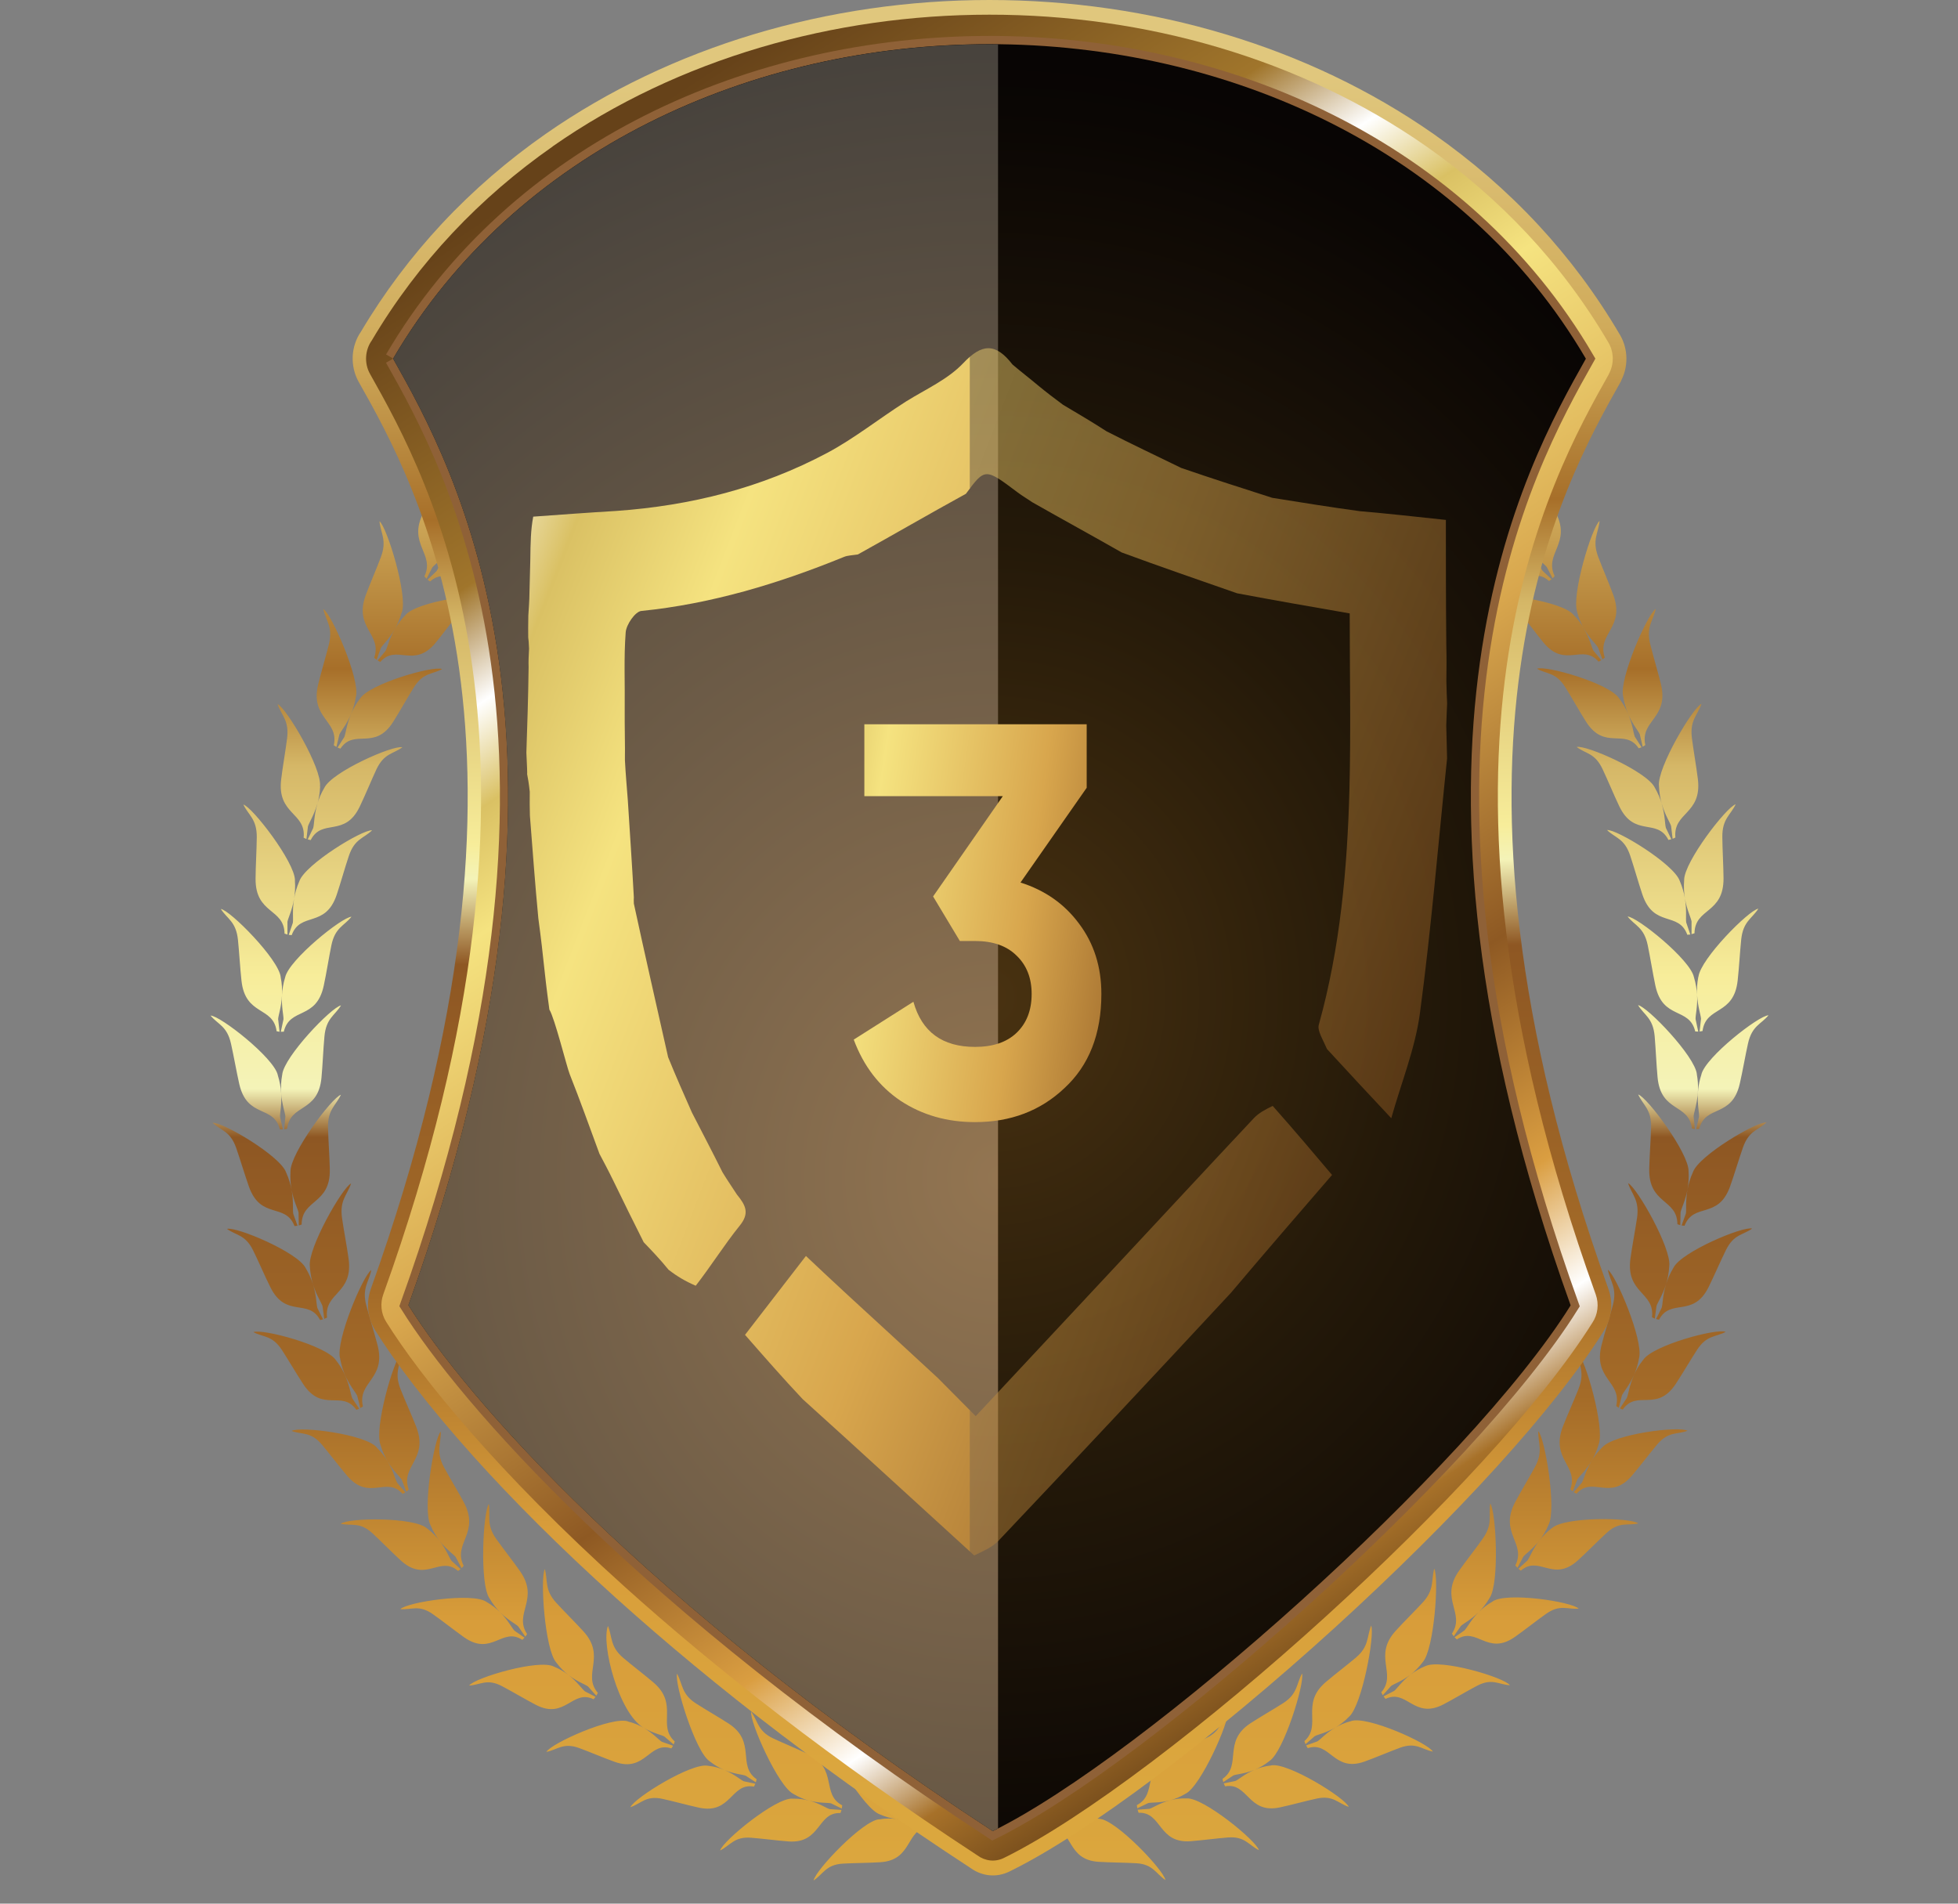 <svg width="36" height="35" viewBox="0 0 36 35" fill="none" xmlns="http://www.w3.org/2000/svg">
<rect x="0" y="0" width="36" height="35" fill="#808080" stroke="none"/>
<path fill-rule="evenodd" clip-rule="evenodd" d="M20.21 33.351C20.102 33.398 20.002 33.423 19.911 33.434C20.001 33.423 20.104 33.421 20.219 33.441C20.521 33.462 21.393 34.378 21.428 34.566C21.251 34.448 21.201 34.275 20.892 34.257C20.685 34.245 20.408 34.244 20.2 34.231C19.598 34.193 19.741 33.623 19.312 33.583L19.3 33.523L19.515 33.538C19.577 33.531 19.713 33.458 19.911 33.434C19.714 33.46 19.566 33.422 19.504 33.431L19.297 33.498V33.437C19.707 33.291 19.449 32.772 20.027 32.586C20.227 32.521 20.497 32.452 20.695 32.389C20.993 32.295 21.006 32.114 21.154 31.955C21.16 32.148 20.5 33.255 20.21 33.351ZM18.198 33.24C18.383 33.24 18.532 33.403 18.532 33.603C18.532 33.803 18.383 33.966 18.198 33.966C18.014 33.966 17.866 33.803 17.866 33.603C17.866 33.403 18.015 33.24 18.198 33.24ZM22.749 6.31C23.1 6.442 23.366 6.344 23.457 6.351L23.667 6.407L23.665 6.348C23.249 6.223 23.483 5.692 22.897 5.536C22.694 5.482 22.422 5.427 22.22 5.375C21.919 5.298 21.898 5.118 21.743 4.966C21.745 5.159 22.454 6.229 22.749 6.309V6.31ZM13.638 6.317C13.287 6.449 13.021 6.351 12.929 6.358L12.72 6.415L12.721 6.354C13.138 6.231 12.904 5.697 13.49 5.543C13.692 5.489 13.965 5.435 14.166 5.382C14.467 5.303 14.489 5.125 14.644 4.973C14.641 5.165 13.933 6.236 13.638 6.317ZM14.569 33.07C14.686 33.067 14.787 33.082 14.875 33.106C14.787 33.082 14.69 33.045 14.589 32.983C14.311 32.85 13.783 31.661 13.81 31.47C13.939 31.649 13.932 31.829 14.216 31.962C14.406 32.052 14.666 32.157 14.857 32.249C15.41 32.512 15.095 32.992 15.485 33.192L15.477 33.252L15.28 33.156C15.219 33.14 15.069 33.156 14.875 33.105C15.069 33.156 15.195 33.246 15.255 33.262L15.472 33.277L15.453 33.334C15.022 33.316 15.099 33.9 14.497 33.856C14.29 33.841 14.014 33.803 13.808 33.788C13.5 33.764 13.43 33.928 13.24 34.022C13.296 33.839 14.265 33.049 14.569 33.069L14.569 33.07ZM13.017 32.465C12.719 32.403 11.667 33.053 11.59 33.227C11.788 33.16 11.876 33.007 12.179 33.073C12.382 33.117 12.651 33.192 12.855 33.236C13.447 33.361 13.438 32.771 13.863 32.848L13.888 32.795L13.676 32.75C13.619 32.727 13.508 32.624 13.329 32.547C13.509 32.62 13.655 32.624 13.712 32.649L13.897 32.769L13.911 32.712C13.546 32.459 13.914 32.026 13.397 31.689C13.217 31.573 12.972 31.432 12.793 31.317C12.527 31.145 12.555 30.967 12.448 30.772C12.399 30.958 12.786 32.209 13.046 32.381C13.139 32.455 13.232 32.506 13.316 32.542C13.232 32.506 13.132 32.477 13.016 32.465H13.017ZM11.547 31.651C11.66 31.679 11.755 31.721 11.835 31.768C11.373 31.496 11.048 30.223 11.178 29.894C11.262 30.102 11.214 30.274 11.459 30.481C11.622 30.62 11.85 30.793 12.014 30.933C12.489 31.338 12.075 31.718 12.406 32.018L12.386 32.073L12.216 31.928C12.161 31.895 12.012 31.87 11.836 31.768C12.012 31.87 12.114 31.992 12.169 32.024L12.375 32.097L12.344 32.146C11.931 32.011 11.872 32.598 11.3 32.392C11.102 32.322 10.844 32.21 10.648 32.139C10.355 32.032 10.25 32.171 10.045 32.21C10.141 32.048 11.26 31.548 11.549 31.65L11.547 31.651ZM10.181 30.64C9.907 30.5 8.739 30.843 8.625 30.99C8.833 30.979 8.953 30.855 9.232 31.002C9.418 31.1 9.661 31.245 9.849 31.343C10.393 31.627 10.519 31.052 10.914 31.242L10.95 31.198L10.755 31.097C10.703 31.058 10.617 30.924 10.456 30.799C10.618 30.923 10.762 30.968 10.812 31.008L10.964 31.177L10.992 31.125C10.697 30.78 11.152 30.461 10.727 29.994C10.58 29.832 10.374 29.629 10.228 29.469C10.008 29.23 10.077 29.066 10.017 28.848C9.928 29.014 10.017 30.33 10.228 30.567C10.301 30.665 10.377 30.738 10.451 30.795C10.377 30.738 10.289 30.684 10.181 30.64H10.181ZM8.943 29.451C9.046 29.51 9.129 29.576 9.196 29.643C9.129 29.576 9.061 29.492 8.999 29.385C8.816 29.122 8.88 27.802 8.988 27.651C9.021 27.875 8.935 28.029 9.125 28.296C9.252 28.475 9.433 28.704 9.56 28.885C9.927 29.406 9.439 29.661 9.691 30.043L9.659 30.091L9.528 29.903C9.483 29.856 9.343 29.792 9.197 29.644C9.344 29.791 9.414 29.937 9.461 29.983L9.644 30.11L9.603 30.15C9.233 29.907 9.043 30.459 8.535 30.104C8.36 29.98 8.136 29.802 7.962 29.68C7.702 29.496 7.569 29.602 7.361 29.585C7.491 29.454 8.689 29.274 8.945 29.452L8.943 29.451ZM7.853 28.101C7.948 28.173 8.022 28.251 8.081 28.326C8.023 28.251 7.964 28.157 7.916 28.043C7.764 27.756 7.978 26.456 8.103 26.32C8.111 26.546 8.008 26.687 8.164 26.978C8.27 27.173 8.423 27.426 8.528 27.621C8.832 28.191 8.318 28.375 8.525 28.789L8.487 28.832L8.379 28.628C8.339 28.576 8.208 28.492 8.08 28.326C8.209 28.492 8.261 28.646 8.303 28.698L8.468 28.849L8.423 28.883C8.085 28.591 7.832 29.113 7.369 28.69C7.209 28.544 7.007 28.337 6.849 28.191C6.613 27.974 6.468 28.061 6.264 28.015C6.408 27.903 7.617 27.89 7.852 28.101H7.853ZM6.925 26.612C7.012 26.697 7.076 26.784 7.126 26.867C7.234 27.05 7.353 27.149 7.387 27.207L7.472 27.425L7.515 27.387C7.357 26.949 7.887 26.835 7.652 26.23C7.57 26.02 7.446 25.75 7.365 25.542C7.242 25.232 7.361 25.106 7.379 24.88C7.239 24.997 6.877 26.257 6.995 26.563C7.03 26.684 7.077 26.784 7.126 26.867C7.235 27.049 7.27 27.21 7.305 27.266L7.452 27.438L7.403 27.466C7.1 27.129 6.79 27.612 6.38 27.13C6.238 26.964 6.061 26.73 5.921 26.563C5.712 26.315 5.558 26.382 5.361 26.309C5.517 26.217 6.718 26.37 6.926 26.611L6.925 26.612ZM6.176 25.008C6.42 25.313 6.436 25.62 6.477 25.709L6.604 25.901L6.552 25.921C6.29 25.547 5.927 25.983 5.575 25.448C5.454 25.263 5.304 25.007 5.185 24.823C5.006 24.547 4.846 24.592 4.659 24.492C4.824 24.424 5.999 24.739 6.176 25.008ZM6.251 24.968C6.17 24.649 6.674 23.449 6.827 23.351C6.783 23.573 6.65 23.681 6.736 24.006C6.794 24.224 6.884 24.51 6.941 24.729C7.106 25.362 6.566 25.401 6.673 25.858L6.625 25.889L6.568 25.662C6.529 25.572 6.319 25.368 6.252 24.968H6.251ZM5.619 23.313C5.473 23.022 4.344 22.548 4.173 22.594C4.346 22.719 4.51 22.696 4.656 22.993C4.754 23.193 4.871 23.467 4.971 23.666C5.258 24.245 5.67 23.863 5.886 24.27L5.939 24.257L5.836 24.05C5.816 23.986 5.819 23.82 5.755 23.614C5.818 23.82 5.911 23.95 5.93 24.016L5.962 24.249L6.013 24.224C5.959 23.757 6.5 23.792 6.409 23.141C6.378 22.916 6.321 22.621 6.289 22.397C6.241 22.063 6.385 21.973 6.455 21.759C6.293 21.835 5.654 22.956 5.697 23.284C5.704 23.41 5.727 23.52 5.755 23.614C5.726 23.521 5.683 23.419 5.619 23.313H5.619ZM5.26 21.556C5.312 21.669 5.342 21.776 5.361 21.873C5.343 21.776 5.333 21.665 5.341 21.538C5.335 21.205 6.099 20.182 6.268 20.128C6.174 20.331 6.021 20.399 6.031 20.738C6.037 20.964 6.059 21.266 6.064 21.494C6.079 22.151 5.547 22.043 5.546 22.514L5.494 22.531L5.489 22.295C5.477 22.227 5.4 22.086 5.361 21.873C5.4 22.086 5.378 22.249 5.392 22.317L5.47 22.536L5.415 22.542C5.247 22.107 4.795 22.431 4.577 21.817C4.502 21.605 4.416 21.317 4.343 21.107C4.232 20.791 4.067 20.792 3.909 20.644C4.084 20.622 5.149 21.247 5.261 21.556H5.26ZM5.107 19.763C5.031 19.442 4.048 18.674 3.871 18.672C4.011 18.84 4.175 18.863 4.248 19.192C4.297 19.411 4.349 19.709 4.399 19.929C4.545 20.569 5.03 20.31 5.146 20.764H5.201L5.149 20.537C5.144 20.468 5.184 20.31 5.17 20.093C5.163 19.994 5.166 19.882 5.189 19.757C5.221 19.428 6.096 18.516 6.27 18.485C6.154 18.674 5.995 18.721 5.965 19.058C5.944 19.283 5.932 19.586 5.911 19.812C5.85 20.467 5.335 20.287 5.279 20.753L5.225 20.764L5.247 20.528C5.243 20.46 5.183 20.31 5.169 20.092C5.162 19.993 5.144 19.883 5.106 19.763H5.107ZM5.161 17.963C5.123 17.635 4.235 16.738 4.06 16.712C4.18 16.898 4.339 16.942 4.375 17.278C4.398 17.502 4.415 17.805 4.44 18.031C4.511 18.684 5.023 18.495 5.086 18.96L5.14 18.97L5.114 18.736C5.117 18.668 5.175 18.515 5.185 18.298C5.19 18.199 5.206 18.087 5.243 17.968C5.314 17.645 6.286 16.861 6.462 16.855C6.326 17.026 6.161 17.051 6.093 17.38C6.047 17.601 6.001 17.899 5.953 18.12C5.817 18.762 5.327 18.512 5.218 18.968L5.163 18.97L5.212 18.741C5.216 18.673 5.173 18.514 5.185 18.297C5.19 18.198 5.185 18.086 5.16 17.962L5.161 17.963ZM5.423 16.185C5.423 15.853 4.645 14.842 4.474 14.792C4.571 14.993 4.725 15.059 4.721 15.398C4.719 15.623 4.7 15.925 4.699 16.154C4.694 16.812 5.224 16.694 5.232 17.165L5.285 17.182V16.947C5.297 16.879 5.372 16.736 5.407 16.522C5.424 16.425 5.453 16.317 5.503 16.203C5.609 15.893 6.665 15.248 6.841 15.266C6.685 15.417 6.52 15.42 6.414 15.737C6.342 15.949 6.262 16.239 6.19 16.453C5.981 17.07 5.524 16.755 5.363 17.193L5.309 17.188L5.384 16.967C5.396 16.9 5.371 16.737 5.407 16.523C5.423 16.426 5.432 16.314 5.422 16.187L5.423 16.185ZM5.886 14.456C5.882 14.584 5.861 14.693 5.833 14.787C5.773 14.994 5.778 15.16 5.758 15.225L5.658 15.433L5.712 15.446C5.922 15.035 6.339 15.41 6.616 14.826C6.713 14.624 6.827 14.348 6.92 14.147C7.062 13.846 7.227 13.866 7.398 13.739C7.226 13.696 6.104 14.191 5.963 14.485C5.9 14.591 5.859 14.694 5.831 14.789C5.771 14.995 5.681 15.127 5.662 15.193L5.634 15.426L5.583 15.402C5.629 14.934 5.089 14.979 5.17 14.326C5.197 14.101 5.25 13.803 5.278 13.579C5.321 13.244 5.176 13.158 5.103 12.945C5.267 13.018 5.923 14.128 5.883 14.457L5.886 14.456ZM6.544 12.806C6.526 12.931 6.492 13.037 6.455 13.127C6.371 13.324 6.357 13.489 6.33 13.551L6.207 13.745L6.259 13.764C6.514 13.384 6.884 13.814 7.228 13.273C7.347 13.085 7.491 12.827 7.608 12.64C7.783 12.361 7.944 12.404 8.129 12.301C7.963 12.235 6.795 12.572 6.62 12.843C6.546 12.94 6.493 13.037 6.455 13.127C6.372 13.325 6.266 13.443 6.24 13.505L6.185 13.733L6.137 13.703C6.237 13.244 5.696 13.214 5.851 12.578C5.905 12.358 5.991 12.07 6.046 11.853C6.127 11.526 5.993 11.42 5.945 11.198C6.099 11.294 6.621 12.485 6.545 12.806H6.544ZM7.388 11.259C7.501 10.951 7.119 9.698 6.977 9.583C6.999 9.809 7.12 9.932 7.002 10.245C6.924 10.454 6.805 10.727 6.726 10.939C6.499 11.548 7.031 11.652 6.88 12.093L6.924 12.13L7.004 11.911C7.037 11.853 7.155 11.75 7.26 11.565C7.308 11.481 7.372 11.392 7.457 11.306C7.661 11.06 8.86 10.887 9.017 10.975C8.821 11.052 8.667 10.989 8.461 11.242C8.323 11.411 8.15 11.647 8.011 11.816C7.608 12.306 7.29 11.829 6.992 12.17L6.943 12.143L7.088 11.968C7.121 11.91 7.154 11.75 7.26 11.565C7.307 11.481 7.353 11.381 7.386 11.259H7.388ZM8.403 9.839C8.55 9.55 8.316 8.254 8.189 8.12C8.184 8.348 8.29 8.486 8.137 8.78C8.034 8.977 7.885 9.232 7.783 9.43C7.488 10.004 8.004 10.18 7.803 10.597L7.843 10.64L7.947 10.435C7.987 10.382 8.116 10.296 8.241 10.126C8.116 10.296 8.065 10.451 8.024 10.503L7.861 10.658L7.907 10.691C8.241 10.393 8.502 10.909 8.958 10.479C9.115 10.329 9.314 10.119 9.47 9.97C9.704 9.747 9.849 9.833 10.053 9.783C9.907 9.673 8.698 9.683 8.468 9.897C8.373 9.971 8.3 10.05 8.242 10.126C8.3 10.05 8.356 9.955 8.403 9.84V9.839ZM9.573 8.571C9.753 8.304 9.669 6.986 9.559 6.836C9.529 7.061 9.617 7.213 9.432 7.483C9.308 7.664 9.13 7.897 9.006 8.08C8.647 8.608 9.139 8.854 8.891 9.24L8.926 9.287L9.054 9.098C9.099 9.05 9.237 8.984 9.381 8.834C9.237 8.983 9.169 9.13 9.123 9.178L8.943 9.307L8.984 9.347C9.35 9.097 9.549 9.646 10.051 9.281C10.224 9.155 10.446 8.974 10.618 8.847C10.875 8.659 11.01 8.763 11.217 8.742C11.085 8.613 9.885 8.456 9.631 8.637C9.529 8.696 9.448 8.765 9.381 8.834C9.447 8.766 9.515 8.681 9.574 8.572L9.573 8.571ZM10.88 7.473C11.089 7.233 11.157 5.914 11.065 5.75C11.009 5.969 11.079 6.132 10.864 6.375C10.72 6.538 10.517 6.744 10.373 6.909C9.956 7.383 10.415 7.695 10.126 8.044L10.155 8.095L10.304 7.925C10.354 7.884 10.499 7.836 10.659 7.706C10.732 7.648 10.821 7.591 10.929 7.545C11.201 7.399 12.374 7.721 12.49 7.867C12.282 7.859 12.16 7.737 11.884 7.889C11.699 7.991 11.458 8.141 11.271 8.243C10.731 8.535 10.597 7.963 10.206 8.161L10.169 8.116L10.362 8.012C10.413 7.973 10.498 7.835 10.658 7.706C10.731 7.648 10.807 7.573 10.879 7.473H10.88ZM12.303 6.564C12.538 6.354 12.757 5.055 12.684 4.879C12.604 5.089 12.654 5.26 12.413 5.472C12.251 5.613 12.027 5.79 11.864 5.934C11.396 6.349 11.816 6.72 11.488 7.027L11.51 7.082L11.678 6.933C11.732 6.899 11.881 6.872 12.055 6.767C11.881 6.872 11.781 6.996 11.726 7.029L11.522 7.106L11.553 7.156C11.964 7.013 12.032 7.599 12.601 7.383C12.798 7.308 13.054 7.192 13.249 7.116C13.541 7.005 13.648 7.142 13.853 7.178C13.755 7.018 12.628 6.537 12.341 6.644C12.228 6.674 12.133 6.718 12.055 6.768C12.133 6.719 12.218 6.655 12.301 6.566L12.303 6.564ZM16.168 33.448C15.865 33.468 14.993 34.384 14.959 34.574C15.136 34.455 15.187 34.283 15.496 34.264C15.703 34.252 15.98 34.252 16.188 34.238C16.789 34.199 16.646 33.63 17.076 33.589L17.087 33.531L16.872 33.544C16.81 33.537 16.674 33.465 16.476 33.441C16.674 33.467 16.821 33.429 16.883 33.437L17.09 33.505V33.445C16.68 33.298 16.938 32.779 16.36 32.594C16.16 32.53 15.89 32.46 15.692 32.397C15.395 32.303 15.381 32.123 15.234 31.964C15.228 32.156 15.887 33.263 16.178 33.359C16.286 33.406 16.386 33.432 16.476 33.443C16.386 33.432 16.283 33.43 16.169 33.45L16.168 33.448ZM21.818 33.065C21.703 33.061 21.602 33.076 21.515 33.1C21.602 33.076 21.698 33.038 21.799 32.978C22.076 32.843 22.605 31.655 22.576 31.466C22.447 31.644 22.455 31.824 22.171 31.958C21.98 32.048 21.721 32.153 21.53 32.243C20.978 32.508 21.293 32.987 20.902 33.188L20.91 33.247L21.108 33.152C21.168 33.134 21.317 33.152 21.509 33.101C21.317 33.152 21.192 33.242 21.131 33.257L20.916 33.273L20.934 33.329C21.366 33.312 21.289 33.896 21.89 33.852C22.098 33.836 22.373 33.799 22.579 33.783C22.888 33.759 22.957 33.922 23.147 34.017C23.091 33.834 22.122 33.045 21.819 33.065H21.818ZM23.371 32.458C23.669 32.397 24.722 33.047 24.799 33.221C24.6 33.155 24.512 33.002 24.209 33.068C24.006 33.112 23.737 33.187 23.533 33.23C22.941 33.357 22.951 32.766 22.525 32.843L22.5 32.789L22.712 32.745C22.77 32.722 22.88 32.618 23.059 32.542C22.878 32.615 22.734 32.618 22.677 32.643L22.491 32.765L22.477 32.706C22.841 32.454 22.474 32.021 22.992 31.683C23.171 31.567 23.416 31.426 23.595 31.312C23.861 31.14 23.833 30.962 23.94 30.768C23.989 30.953 23.602 32.204 23.343 32.375C23.249 32.451 23.157 32.501 23.072 32.536C23.157 32.501 23.256 32.472 23.372 32.459L23.371 32.458ZM24.841 31.644C24.728 31.672 24.633 31.715 24.553 31.762C24.634 31.715 24.718 31.651 24.803 31.564C25.041 31.359 25.28 30.065 25.211 29.887C25.127 30.096 25.175 30.268 24.93 30.476C24.767 30.614 24.539 30.787 24.375 30.927C23.901 31.332 24.314 31.712 23.983 32.012L24.003 32.068L24.173 31.921C24.228 31.889 24.377 31.864 24.552 31.762C24.376 31.865 24.275 31.986 24.22 32.017L24.014 32.091L24.045 32.141C24.459 32.005 24.518 32.593 25.09 32.387C25.288 32.316 25.546 32.205 25.742 32.133C26.035 32.026 26.14 32.165 26.345 32.204C26.249 32.042 25.13 31.542 24.841 31.643V31.644ZM26.206 30.634C26.481 30.493 27.648 30.836 27.762 30.984C27.555 30.973 27.435 30.848 27.156 30.995C26.969 31.093 26.726 31.239 26.538 31.337C25.994 31.619 25.868 31.045 25.474 31.236L25.438 31.189L25.633 31.089C25.685 31.049 25.771 30.915 25.934 30.789C25.771 30.915 25.625 30.96 25.575 30.999L25.424 31.168L25.396 31.115C25.691 30.772 25.237 30.453 25.66 29.985C25.807 29.823 26.013 29.62 26.16 29.461C26.378 29.222 26.311 29.057 26.37 28.84C26.46 29.006 26.37 30.323 26.158 30.56C26.084 30.658 26.007 30.732 25.934 30.79C26.007 30.733 26.097 30.677 26.206 30.633V30.634ZM27.444 29.445C27.341 29.503 27.258 29.57 27.192 29.637C27.259 29.569 27.326 29.485 27.388 29.379C27.571 29.114 27.508 27.795 27.4 27.643C27.366 27.867 27.452 28.022 27.262 28.289C27.136 28.469 26.955 28.697 26.827 28.878C26.46 29.399 26.949 29.654 26.695 30.036L26.729 30.083L26.859 29.896C26.905 29.849 27.044 29.784 27.19 29.637C27.044 29.784 26.972 29.93 26.926 29.976L26.744 30.102L26.785 30.142C27.154 29.898 27.345 30.452 27.853 30.096C28.028 29.973 28.252 29.795 28.426 29.672C28.686 29.489 28.819 29.595 29.026 29.576C28.896 29.447 27.699 29.266 27.442 29.444L27.444 29.445ZM28.535 28.095C28.768 27.884 29.978 27.898 30.121 28.009C29.918 28.056 29.773 27.968 29.537 28.186C29.378 28.332 29.176 28.538 29.016 28.684C28.554 29.107 28.301 28.585 27.962 28.877L27.917 28.843L28.083 28.692C28.124 28.64 28.177 28.486 28.306 28.319C28.365 28.244 28.422 28.151 28.471 28.036C28.623 27.749 28.408 26.448 28.283 26.313C28.276 26.54 28.379 26.681 28.222 26.972C28.117 27.166 27.963 27.418 27.859 27.616C27.555 28.184 28.068 28.369 27.861 28.782L27.9 28.825L28.008 28.621C28.048 28.568 28.178 28.485 28.307 28.319C28.365 28.244 28.439 28.166 28.535 28.093V28.095ZM29.462 26.607C29.376 26.691 29.311 26.779 29.262 26.861C29.154 27.044 29.034 27.144 29 27.202L28.916 27.419L28.872 27.382C29.031 26.944 28.5 26.831 28.737 26.224C28.818 26.015 28.942 25.744 29.023 25.536C29.145 25.226 29.027 25.1 29.009 24.874C29.149 24.992 29.511 26.252 29.393 26.557C29.358 26.679 29.311 26.779 29.262 26.862C29.153 27.044 29.119 27.204 29.083 27.262L28.936 27.435L28.985 27.463C29.287 27.127 29.598 27.61 30.008 27.127C30.15 26.961 30.326 26.728 30.466 26.561C30.676 26.312 30.829 26.379 31.026 26.306C30.87 26.214 29.67 26.366 29.462 26.609V26.607ZM30.211 25.002C30.135 25.097 30.08 25.193 30.042 25.282C29.955 25.479 29.847 25.594 29.821 25.656L29.763 25.884L29.716 25.852C29.822 25.395 29.283 25.356 29.448 24.723C29.504 24.503 29.595 24.218 29.653 24.001C29.738 23.677 29.606 23.568 29.562 23.346C29.713 23.444 30.218 24.643 30.137 24.964C30.116 25.088 30.081 25.194 30.042 25.283C29.955 25.479 29.939 25.642 29.91 25.704L29.784 25.895L29.836 25.916C30.097 25.541 30.461 25.977 30.812 25.442C30.934 25.257 31.083 25.001 31.203 24.817C31.382 24.542 31.542 24.588 31.729 24.487C31.564 24.418 30.39 24.733 30.212 25.002H30.211ZM30.769 23.308C30.704 23.413 30.662 23.515 30.633 23.609C30.57 23.815 30.477 23.945 30.457 24.01L30.425 24.244L30.374 24.219C30.428 23.752 29.888 23.786 29.978 23.136C30.009 22.911 30.066 22.614 30.099 22.391C30.146 22.057 30.003 21.968 29.934 21.753C30.096 21.83 30.735 22.951 30.691 23.279C30.684 23.406 30.662 23.515 30.633 23.609C30.569 23.815 30.572 23.979 30.552 24.044L30.449 24.251L30.502 24.265C30.718 23.858 31.13 24.24 31.416 23.661C31.515 23.46 31.633 23.187 31.731 22.988C31.877 22.689 32.041 22.713 32.215 22.588C32.043 22.542 30.915 23.017 30.769 23.307V23.308ZM31.127 21.55C31.075 21.664 31.045 21.77 31.027 21.868C31.044 21.77 31.055 21.658 31.046 21.533C31.052 21.202 30.289 20.176 30.12 20.123C30.213 20.326 30.366 20.395 30.357 20.732C30.351 20.958 30.328 21.26 30.323 21.488C30.308 22.146 30.839 22.038 30.841 22.508L30.894 22.526L30.899 22.29C30.91 22.223 30.987 22.081 31.027 21.868C30.987 22.081 31.009 22.245 30.997 22.311L30.918 22.531L30.972 22.537C31.14 22.102 31.592 22.426 31.81 21.812C31.886 21.6 31.971 21.312 32.045 21.101C32.155 20.785 32.32 20.785 32.479 20.637C32.303 20.615 31.239 21.241 31.127 21.549L31.127 21.55ZM31.281 19.757C31.355 19.436 32.34 18.668 32.516 18.667C32.376 18.835 32.213 18.857 32.139 19.185C32.09 19.405 32.039 19.702 31.988 19.923C31.843 20.562 31.357 20.303 31.241 20.757L31.186 20.759L31.239 20.53C31.246 20.43 31.157 20.14 31.282 19.757H31.281ZM31.198 19.751C31.27 20.15 31.144 20.423 31.139 20.523L31.162 20.758L31.107 20.748C31.052 20.28 30.537 20.462 30.476 19.806C30.455 19.58 30.442 19.278 30.423 19.053C30.393 18.716 30.233 18.668 30.117 18.48C30.291 18.509 31.166 19.421 31.199 19.751H31.198ZM31.226 17.958C31.202 18.082 31.197 18.194 31.202 18.293C31.197 18.194 31.181 18.083 31.144 17.963C31.074 17.64 30.101 16.856 29.925 16.851C30.062 17.022 30.226 17.047 30.295 17.377C30.341 17.597 30.388 17.895 30.435 18.117C30.57 18.758 31.06 18.508 31.169 18.964L31.224 18.967L31.175 18.737C31.171 18.668 31.214 18.51 31.203 18.293C31.215 18.51 31.272 18.663 31.275 18.732L31.249 18.965L31.303 18.956C31.366 18.489 31.878 18.679 31.949 18.026C31.974 17.8 31.991 17.497 32.014 17.273C32.05 16.938 32.21 16.893 32.329 16.707C32.154 16.733 31.266 17.629 31.228 17.958H31.226ZM30.965 16.18C30.955 16.306 30.963 16.419 30.979 16.516C31.015 16.73 30.991 16.893 31.003 16.96L31.078 17.182L31.023 17.186C30.863 16.749 30.405 17.065 30.197 16.446C30.125 16.233 30.044 15.943 29.973 15.731C29.867 15.413 29.702 15.411 29.547 15.261C29.722 15.241 30.777 15.886 30.884 16.196C30.934 16.311 30.962 16.419 30.979 16.516C31.015 16.73 31.09 16.872 31.101 16.94V17.175L31.155 17.159C31.163 16.688 31.693 16.806 31.689 16.147C31.687 15.92 31.669 15.617 31.667 15.391C31.663 15.054 31.817 14.988 31.913 14.787C31.742 14.837 30.964 15.848 30.965 16.179V16.18ZM30.502 14.452C30.507 14.579 30.528 14.689 30.554 14.784C30.615 14.992 30.61 15.156 30.629 15.221L30.729 15.43L30.676 15.443C30.466 15.031 30.049 15.406 29.771 14.821C29.675 14.62 29.561 14.344 29.466 14.143C29.325 13.842 29.16 13.863 28.989 13.734C29.161 13.691 30.282 14.186 30.424 14.479C30.486 14.586 30.528 14.689 30.555 14.784C30.616 14.992 30.706 15.122 30.725 15.188L30.753 15.422L30.804 15.399C30.759 14.93 31.297 14.974 31.217 14.322C31.189 14.096 31.137 13.799 31.108 13.575C31.065 13.241 31.209 13.155 31.283 12.941C31.12 13.014 30.464 14.124 30.502 14.452H30.502ZM29.843 12.801C29.767 12.481 30.29 11.29 30.443 11.195C30.395 11.416 30.261 11.521 30.342 11.848C30.397 12.067 30.483 12.354 30.537 12.573C30.692 13.21 30.151 13.24 30.251 13.699L30.203 13.729L30.149 13.5C30.123 13.438 30.017 13.321 29.934 13.123C29.896 13.033 29.843 12.936 29.769 12.839C29.594 12.566 28.426 12.23 28.259 12.295C28.444 12.4 28.605 12.357 28.78 12.636C28.897 12.822 29.041 13.08 29.16 13.267C29.504 13.809 29.874 13.379 30.13 13.758L30.182 13.739L30.058 13.545C30.032 13.483 30.017 13.318 29.934 13.122C29.896 13.032 29.862 12.925 29.843 12.8V12.801ZM29 11.253C28.887 10.946 29.268 9.693 29.41 9.577C29.388 9.803 29.268 9.927 29.385 10.239C29.464 10.448 29.583 10.722 29.66 10.933C29.888 11.543 29.356 11.647 29.506 12.088L29.463 12.124L29.382 11.905C29.349 11.847 29.231 11.744 29.125 11.559C29.078 11.476 29.014 11.387 28.928 11.301C28.725 11.056 27.526 10.882 27.369 10.97C27.565 11.047 27.719 10.983 27.925 11.235C28.062 11.404 28.236 11.64 28.375 11.81C28.778 12.3 29.095 11.823 29.392 12.165L29.442 12.138L29.297 11.963C29.264 11.906 29.231 11.745 29.124 11.56C29.077 11.476 29.031 11.375 28.998 11.253H29ZM27.984 9.834C27.837 9.544 28.071 8.249 28.199 8.115C28.203 8.342 28.097 8.481 28.251 8.775C28.353 8.972 28.503 9.226 28.604 9.425C28.899 9.998 28.384 10.174 28.584 10.591L28.546 10.633L28.44 10.427C28.401 10.374 28.272 10.289 28.146 10.12C28.273 10.288 28.323 10.444 28.363 10.496L28.527 10.65L28.481 10.682C28.148 10.384 27.886 10.902 27.431 10.47C27.273 10.322 27.074 10.111 26.918 9.962C26.685 9.74 26.539 9.824 26.336 9.775C26.482 9.666 27.69 9.674 27.922 9.889C28.016 9.963 28.089 10.042 28.146 10.119C28.089 10.043 28.032 9.949 27.985 9.833L27.984 9.834ZM26.814 8.565C26.635 8.298 26.718 6.981 26.828 6.83C26.858 7.055 26.77 7.207 26.956 7.479C27.08 7.66 27.257 7.892 27.381 8.074C27.74 8.603 27.248 8.848 27.495 9.234L27.462 9.282L27.333 9.092C27.288 9.045 27.15 8.978 27.006 8.828C27.15 8.977 27.219 9.124 27.265 9.171L27.445 9.301L27.404 9.341C27.038 9.092 26.839 9.64 26.337 9.275C26.163 9.148 25.942 8.967 25.77 8.841C25.513 8.652 25.378 8.757 25.171 8.736C25.303 8.607 26.503 8.449 26.757 8.631C26.859 8.692 26.941 8.759 27.007 8.828C26.941 8.76 26.874 8.674 26.814 8.566V8.565ZM25.507 7.468C25.299 7.227 25.23 5.909 25.322 5.745C25.378 5.964 25.308 6.127 25.523 6.37C25.667 6.533 25.87 6.738 26.014 6.903C26.431 7.378 25.971 7.69 26.261 8.039L26.233 8.091L26.084 7.92C26.033 7.878 25.889 7.831 25.728 7.702C25.655 7.643 25.567 7.587 25.458 7.541C25.186 7.395 24.013 7.716 23.896 7.863C24.104 7.856 24.226 7.734 24.503 7.886C24.688 7.986 24.928 8.137 25.115 8.239C25.655 8.532 25.79 7.96 26.182 8.157L26.218 8.113L26.025 8.008C25.975 7.968 25.889 7.833 25.729 7.703C25.656 7.644 25.58 7.568 25.508 7.469L25.507 7.468ZM24.084 6.557C23.849 6.348 23.629 5.049 23.702 4.873C23.782 5.083 23.732 5.255 23.973 5.466C24.135 5.607 24.36 5.784 24.522 5.928C24.99 6.342 24.571 6.714 24.898 7.02L24.876 7.075L24.709 6.926C24.654 6.892 24.505 6.865 24.331 6.759C24.252 6.711 24.158 6.666 24.045 6.636C23.758 6.529 22.631 7.008 22.532 7.169C22.739 7.134 22.845 6.996 23.137 7.108C23.332 7.184 23.588 7.299 23.785 7.374C24.355 7.59 24.422 7.005 24.833 7.147L24.865 7.097L24.66 7.021C24.605 6.989 24.505 6.864 24.331 6.759C24.252 6.711 24.168 6.645 24.085 6.557H24.084Z" fill="url(#paint0_linear_770_16168)"/>
<path fill-rule="evenodd" clip-rule="evenodd" d="M8.115 6.615C8.457 6.092 8.843 5.61 9.266 5.17C9.745 4.671 10.269 4.226 10.83 3.834C11.865 3.111 13.026 2.565 14.252 2.197C15.519 1.816 16.854 1.625 18.191 1.625C19.528 1.625 20.865 1.814 22.133 2.195C23.358 2.563 24.519 3.108 25.556 3.831C26.117 4.224 26.642 4.67 27.121 5.169C27.545 5.611 27.931 6.093 28.274 6.617C27.988 7.141 27.648 7.811 27.332 8.65C26.982 9.575 26.661 10.702 26.472 12.057C26.27 13.5 26.22 15.202 26.448 17.189C26.671 19.135 27.162 21.358 28.039 23.884C27.604 24.514 27.003 25.238 26.302 25.999C25.494 26.875 24.558 27.796 23.591 28.675C22.588 29.588 21.554 30.456 20.596 31.185C19.739 31.84 18.945 32.381 18.294 32.742C17.136 31.975 16.09 31.227 15.151 30.508C14.063 29.678 13.108 28.879 12.277 28.131C11.344 27.291 10.568 26.515 9.938 25.827C9.228 25.052 8.706 24.392 8.352 23.878C9.228 21.353 9.718 19.131 9.941 17.185C10.169 15.197 10.118 13.496 9.917 12.053C9.727 10.7 9.406 9.572 9.057 8.647C8.74 7.809 8.4 7.138 8.115 6.615V6.615ZM8.923 4.777C8.438 5.282 7.998 5.84 7.615 6.449C7.561 6.534 7.554 6.649 7.606 6.744C7.897 7.268 8.26 7.962 8.597 8.853C8.932 9.741 9.241 10.826 9.424 12.135C9.619 13.534 9.669 15.185 9.447 17.12C9.225 19.061 8.73 21.286 7.838 23.825C7.809 23.908 7.818 24.005 7.87 24.083C8.236 24.629 8.801 25.354 9.588 26.214C10.226 26.909 11.012 27.697 11.962 28.55C12.801 29.306 13.767 30.112 14.867 30.954C15.858 31.711 16.953 32.494 18.154 33.286C18.223 33.331 18.312 33.338 18.391 33.297C19.087 32.925 19.949 32.341 20.88 31.631C21.849 30.893 22.894 30.015 23.909 29.093C24.89 28.2 25.838 27.269 26.652 26.386C27.405 25.568 28.049 24.786 28.507 24.105C28.566 24.032 28.586 23.927 28.552 23.83C27.66 21.291 27.165 19.065 26.942 17.125C26.721 15.191 26.77 13.538 26.965 12.139C27.147 10.83 27.456 9.745 27.791 8.858C28.125 7.974 28.486 7.283 28.775 6.76C28.831 6.67 28.834 6.548 28.775 6.453C28.39 5.842 27.95 5.283 27.465 4.777C26.965 4.256 26.413 3.789 25.823 3.377C24.745 2.623 23.537 2.056 22.264 1.674C20.954 1.281 19.573 1.085 18.192 1.086C16.812 1.086 15.432 1.284 14.123 1.677C12.849 2.059 11.642 2.628 10.565 3.38C9.975 3.792 9.424 4.26 8.925 4.78L8.923 4.777ZM10.03 2.464C9.342 2.945 8.7 3.496 8.122 4.116C7.566 4.713 7.066 5.374 6.636 6.099C6.546 6.228 6.493 6.387 6.485 6.549C6.478 6.71 6.512 6.873 6.594 7.02C6.862 7.494 7.233 8.155 7.579 9.02C7.927 9.887 8.255 10.968 8.441 12.295C8.629 13.643 8.672 15.243 8.445 17.125C8.217 19.017 7.716 21.197 6.817 23.7C6.815 23.706 6.813 23.713 6.811 23.72C6.772 23.837 6.758 23.963 6.771 24.088C6.784 24.216 6.825 24.342 6.896 24.456C7.252 25.026 7.851 25.828 8.72 26.794C9.411 27.561 10.277 28.436 11.332 29.386C12.218 30.183 13.234 31.031 14.387 31.909C14.393 31.914 14.398 31.917 14.404 31.921C15.438 32.708 16.584 33.521 17.848 34.347C17.951 34.421 18.069 34.466 18.191 34.478C18.313 34.49 18.44 34.468 18.562 34.408C19.29 34.051 20.218 33.442 21.228 32.685C22.282 31.894 23.432 30.935 24.544 29.924C25.615 28.948 26.651 27.925 27.528 26.958C28.346 26.056 29.031 25.199 29.489 24.468L29.494 24.461C29.561 24.354 29.605 24.23 29.619 24.1H29.62C29.634 23.971 29.621 23.835 29.574 23.703C28.674 21.201 28.174 19.02 27.946 17.129C27.719 15.245 27.761 13.646 27.95 12.299C28.135 10.972 28.463 9.891 28.81 9.023C29.156 8.159 29.529 7.497 29.796 7.023C29.804 7.01 29.809 6.996 29.814 6.982C29.874 6.862 29.904 6.726 29.903 6.59V6.582C29.901 6.436 29.863 6.291 29.787 6.16C29.352 5.417 28.846 4.742 28.282 4.134C27.699 3.506 27.052 2.949 26.356 2.462C25.197 1.652 23.904 1.043 22.542 0.633C21.14 0.21 19.665 0 18.191 0C16.718 0 15.244 0.212 13.842 0.635C12.482 1.046 11.188 1.656 10.03 2.464ZM8.471 4.503C7.937 5.075 7.458 5.71 7.047 6.406C7.042 6.413 7.038 6.42 7.034 6.426C7.002 6.471 6.984 6.524 6.981 6.578C6.979 6.632 6.991 6.686 7.018 6.735C7.291 7.219 7.671 7.894 8.034 8.803C8.397 9.709 8.74 10.837 8.932 12.214C9.127 13.604 9.171 15.254 8.937 17.196C8.704 19.125 8.196 21.342 7.286 23.879C7.283 23.89 7.279 23.901 7.275 23.912C7.264 23.949 7.26 23.989 7.264 24.028C7.269 24.069 7.283 24.111 7.306 24.149C7.649 24.699 8.229 25.474 9.075 26.413C9.757 27.17 10.609 28.033 11.648 28.968C12.516 29.749 13.52 30.586 14.672 31.463C14.678 31.468 14.683 31.472 14.689 31.477C15.71 32.254 16.846 33.06 18.104 33.882C18.11 33.887 18.116 33.892 18.122 33.896C18.155 33.919 18.194 33.933 18.235 33.936C18.276 33.94 18.319 33.934 18.359 33.913C19.06 33.569 19.962 32.977 20.949 32.236C21.995 31.451 23.133 30.504 24.227 29.507C25.283 28.547 26.306 27.535 27.177 26.575C27.973 25.697 28.638 24.866 29.079 24.163L29.087 24.152C29.108 24.116 29.123 24.076 29.128 24.034H29.127C29.132 23.99 29.127 23.944 29.112 23.901C28.198 21.357 27.688 19.134 27.454 17.2C27.219 15.257 27.264 13.608 27.458 12.218C27.651 10.84 27.992 9.712 28.355 8.807C28.715 7.911 29.088 7.242 29.36 6.759L29.37 6.74L29.371 6.738C29.396 6.694 29.409 6.643 29.409 6.593V6.589C29.409 6.541 29.396 6.493 29.37 6.45C28.957 5.744 28.475 5.101 27.936 4.52C27.377 3.917 26.757 3.383 26.092 2.918C24.976 2.139 23.729 1.552 22.413 1.155C21.054 0.746 19.623 0.542 18.195 0.543C16.767 0.543 15.336 0.748 13.978 1.158C12.663 1.554 11.415 2.143 10.3 2.921C9.642 3.381 9.028 3.909 8.473 4.503H8.471Z" fill="url(#paint1_linear_770_16168)"/>
<path fill-rule="evenodd" clip-rule="evenodd" d="M7.817 6.604C8.578 5.397 9.563 4.397 10.695 3.607C12.842 2.108 15.513 1.356 18.19 1.355C20.866 1.354 23.538 2.103 25.687 3.603C26.82 4.395 27.806 5.395 28.568 6.605C27.976 7.674 27.089 9.433 26.717 12.097C26.32 14.939 26.517 18.802 28.317 23.924C27.386 25.318 25.627 27.173 23.748 28.883C21.774 30.679 19.679 32.303 18.28 33.052C15.737 31.374 13.702 29.767 12.118 28.341C10.024 26.455 8.723 24.898 8.069 23.922C9.869 18.8 10.066 14.937 9.669 12.095C9.297 9.432 8.41 7.672 7.817 6.605V6.604ZM10.162 2.693C8.838 3.618 7.695 4.807 6.836 6.259C6.712 6.433 6.692 6.679 6.805 6.878C7.344 7.836 8.307 9.551 8.684 12.255C9.067 14.993 8.859 18.753 7.047 23.798C6.989 23.959 7.003 24.148 7.099 24.301C7.729 25.311 9.133 27.055 11.488 29.176C13.149 30.671 15.29 32.359 17.973 34.114C18.111 34.216 18.294 34.24 18.457 34.16C19.923 33.439 22.231 31.673 24.382 29.715C26.428 27.854 28.345 25.809 29.281 24.314C29.376 24.171 29.403 23.979 29.34 23.801C27.526 18.755 27.318 14.994 27.7 12.257C28.078 9.553 29.041 7.838 29.581 6.879H29.579C29.675 6.707 29.68 6.483 29.575 6.302C28.711 4.827 27.557 3.623 26.22 2.688C23.909 1.075 21.047 0.268 18.19 0.27C15.332 0.27 12.471 1.079 10.162 2.691V2.693Z" fill="url(#paint2_linear_770_16168)"/>
<path d="M7.229 6.593C11.738 -1.106 24.637 -1.124 29.158 6.595C28.04 8.58 25.174 13.694 28.878 24C27.015 26.983 21.043 32.296 18.253 33.666C11.833 29.471 8.557 25.675 7.51 23.997C11.212 13.692 8.347 8.578 7.229 6.594" stroke="#8F6137" stroke-width="0.303" stroke-miterlimit="2.61"/>
<path fill-rule="evenodd" clip-rule="evenodd" d="M7.229 6.593C11.738 -1.106 24.637 -1.124 29.158 6.595C28.04 8.58 25.174 13.694 28.878 24C27.015 26.983 21.043 32.296 18.253 33.666C11.833 29.471 8.557 25.675 7.51 23.997C11.212 13.692 8.347 8.578 7.229 6.594V6.593Z" fill="url(#paint3_radial_770_16168)"/>
<path fill-rule="evenodd" clip-rule="evenodd" d="M7.227 6.594C9.51 2.696 13.943 0.768 18.35 0.815V33.617C18.317 33.634 18.284 33.651 18.252 33.667C11.831 29.472 8.555 25.675 7.508 23.997C11.21 13.692 8.345 8.578 7.227 6.595L7.227 6.594Z" fill="url(#paint4_radial_770_16168)"/>
<g clip-path="url(#clip0_770_16168)">
<path d="M11.835 22.839C11.659 22.487 11.482 22.134 11.283 21.721C11.181 21.512 11.101 21.363 11.022 21.214C10.841 20.724 10.666 20.232 10.474 19.748C10.418 19.606 10.2 18.722 10.101 18.562C9.989 17.74 10.009 17.712 9.898 16.884C9.837 16.247 9.794 15.645 9.743 14.998C9.738 14.845 9.739 14.737 9.74 14.557C9.724 14.401 9.708 14.317 9.692 14.233C9.692 14.233 9.695 14.187 9.691 14.127C9.684 13.991 9.681 13.915 9.678 13.838C9.695 13.33 9.712 12.822 9.719 12.27C9.715 12.149 9.72 12.073 9.727 11.927C9.723 11.811 9.718 11.766 9.712 11.72C9.711 11.607 9.71 11.493 9.714 11.317C9.724 11.174 9.728 11.093 9.732 11.012C9.738 10.806 9.743 10.6 9.75 10.305C9.754 9.978 9.758 9.74 9.804 9.499C10.327 9.461 10.809 9.425 11.331 9.394C12.708 9.296 13.998 8.971 15.209 8.327C15.705 8.063 16.158 7.7 16.659 7.381C17.033 7.149 17.427 6.976 17.712 6.675C18.051 6.318 18.302 6.296 18.616 6.702C18.779 6.841 18.926 6.952 19.089 7.089C19.244 7.217 19.38 7.32 19.546 7.443C19.825 7.609 20.075 7.755 20.345 7.93C20.807 8.167 21.249 8.374 21.719 8.604C22.295 8.802 22.844 8.977 23.392 9.153C23.915 9.237 24.437 9.321 24.998 9.398C25.527 9.444 26.015 9.498 26.584 9.559C26.584 10.298 26.584 11.064 26.592 11.877C26.598 12.096 26.596 12.269 26.593 12.525C26.597 12.716 26.602 12.825 26.607 12.934C26.602 13.042 26.597 13.149 26.591 13.339C26.596 13.595 26.601 13.77 26.606 13.944C26.444 15.506 26.315 17.074 26.107 18.628C26.02 19.277 25.766 19.898 25.58 20.559C25.168 20.119 24.803 19.729 24.399 19.288C24.319 19.104 24.218 18.949 24.248 18.84C24.641 17.43 24.772 15.978 24.811 14.514C24.839 13.43 24.816 12.344 24.816 11.278C24.08 11.15 23.429 11.037 22.745 10.908C22.024 10.656 21.335 10.42 20.623 10.157C20.064 9.838 19.528 9.546 18.976 9.232C18.882 9.166 18.804 9.124 18.709 9.052C18.111 8.603 18.111 8.603 17.759 9.079C17.085 9.449 16.447 9.82 15.773 10.194C15.664 10.211 15.586 10.211 15.518 10.239C14.31 10.732 13.078 11.103 11.79 11.233C11.68 11.245 11.515 11.481 11.504 11.626C11.468 12.092 11.492 12.563 11.486 13.067C11.484 13.146 11.488 13.191 11.486 13.278C11.486 13.46 11.491 13.6 11.491 13.774C11.488 13.853 11.492 13.899 11.49 13.979C11.503 14.231 11.523 14.448 11.543 14.711C11.582 15.328 11.621 15.9 11.654 16.496C11.651 16.537 11.653 16.554 11.654 16.613C11.861 17.57 12.07 18.485 12.284 19.437C12.427 19.789 12.567 20.104 12.721 20.453C12.916 20.832 13.097 21.177 13.284 21.553C13.373 21.7 13.455 21.816 13.55 21.964C13.714 22.163 13.784 22.308 13.601 22.534C13.322 22.879 13.083 23.263 12.792 23.639C12.604 23.558 12.449 23.467 12.292 23.345C12.138 23.155 11.986 22.997 11.835 22.839Z" fill="url(#paint5_linear_770_16168)"/>
<path d="M17.244 25.336C17.467 25.561 17.69 25.786 17.94 26.037C18.812 25.104 19.673 24.183 20.532 23.261C21.373 22.36 22.21 21.457 23.053 20.559C23.144 20.462 23.264 20.399 23.4 20.333C23.797 20.781 24.165 21.216 24.491 21.602C23.874 22.316 23.26 23.026 22.634 23.767C21.203 25.307 19.787 26.819 18.363 28.323C18.247 28.447 18.082 28.515 17.912 28.598C16.852 27.634 15.82 26.682 14.758 25.724C14.392 25.336 14.058 24.953 13.698 24.542C14.053 24.083 14.423 23.604 14.818 23.092C15.072 23.332 15.31 23.555 15.595 23.818C16.176 24.35 16.71 24.843 17.244 25.336Z" fill="url(#paint6_linear_770_16168)"/>
</g>
<g opacity="0.5" clip-path="url(#clip1_770_16168)">
<path d="M11.835 22.839C11.659 22.487 11.482 22.134 11.283 21.721C11.181 21.512 11.101 21.363 11.022 21.214C10.841 20.724 10.666 20.232 10.474 19.748C10.418 19.606 10.2 18.722 10.101 18.562C9.989 17.74 10.009 17.712 9.898 16.884C9.837 16.247 9.794 15.645 9.743 14.998C9.738 14.845 9.739 14.737 9.74 14.557C9.724 14.401 9.708 14.317 9.692 14.233C9.692 14.233 9.695 14.187 9.691 14.127C9.684 13.991 9.681 13.915 9.678 13.838C9.695 13.33 9.712 12.822 9.719 12.27C9.715 12.149 9.72 12.073 9.727 11.927C9.723 11.811 9.718 11.766 9.712 11.72C9.711 11.607 9.71 11.493 9.714 11.317C9.724 11.174 9.728 11.093 9.732 11.012C9.738 10.806 9.743 10.6 9.75 10.305C9.754 9.978 9.758 9.74 9.804 9.499C10.327 9.461 10.809 9.425 11.331 9.394C12.708 9.296 13.998 8.971 15.209 8.327C15.705 8.063 16.158 7.7 16.659 7.381C17.033 7.149 17.427 6.976 17.712 6.675C18.051 6.318 18.302 6.296 18.616 6.702C18.779 6.841 18.926 6.952 19.089 7.089C19.244 7.217 19.38 7.32 19.546 7.443C19.825 7.609 20.075 7.755 20.345 7.93C20.807 8.167 21.249 8.374 21.719 8.604C22.295 8.802 22.844 8.977 23.392 9.153C23.915 9.237 24.437 9.321 24.998 9.398C25.527 9.444 26.015 9.498 26.584 9.559C26.584 10.298 26.584 11.064 26.592 11.877C26.598 12.096 26.596 12.269 26.593 12.525C26.597 12.716 26.602 12.825 26.607 12.934C26.602 13.042 26.597 13.149 26.591 13.339C26.596 13.595 26.601 13.77 26.606 13.944C26.444 15.506 26.315 17.074 26.107 18.628C26.02 19.277 25.766 19.898 25.58 20.559C25.168 20.119 24.803 19.729 24.399 19.288C24.319 19.104 24.218 18.949 24.248 18.84C24.641 17.43 24.772 15.978 24.811 14.514C24.839 13.43 24.816 12.344 24.816 11.278C24.08 11.15 23.429 11.037 22.745 10.908C22.024 10.656 21.335 10.42 20.623 10.157C20.064 9.838 19.528 9.546 18.976 9.232C18.882 9.166 18.804 9.124 18.709 9.052C18.111 8.603 18.111 8.603 17.759 9.079C17.085 9.449 16.447 9.82 15.773 10.194C15.664 10.211 15.586 10.211 15.518 10.239C14.31 10.732 13.078 11.103 11.79 11.233C11.68 11.245 11.515 11.481 11.504 11.626C11.468 12.092 11.492 12.563 11.486 13.067C11.484 13.146 11.488 13.191 11.486 13.278C11.486 13.46 11.491 13.6 11.491 13.774C11.488 13.853 11.492 13.899 11.49 13.979C11.503 14.231 11.523 14.448 11.543 14.711C11.582 15.328 11.621 15.9 11.654 16.496C11.651 16.537 11.653 16.554 11.654 16.613C11.861 17.57 12.07 18.485 12.284 19.437C12.427 19.789 12.567 20.104 12.721 20.453C12.916 20.832 13.097 21.177 13.284 21.553C13.373 21.7 13.455 21.816 13.55 21.964C13.714 22.163 13.784 22.308 13.601 22.534C13.322 22.879 13.083 23.263 12.792 23.639C12.604 23.558 12.449 23.467 12.292 23.345C12.138 23.155 11.986 22.997 11.835 22.839Z" fill="url(#paint7_linear_770_16168)"/>
<path d="M17.244 25.336C17.467 25.561 17.69 25.786 17.94 26.037C18.812 25.104 19.673 24.183 20.532 23.261C21.373 22.36 22.21 21.457 23.053 20.559C23.144 20.462 23.264 20.399 23.4 20.333C23.797 20.781 24.165 21.216 24.491 21.602C23.874 22.316 23.26 23.026 22.634 23.767C21.203 25.307 19.787 26.819 18.363 28.323C18.247 28.447 18.082 28.515 17.912 28.598C16.852 27.634 15.82 26.682 14.758 25.724C14.392 25.336 14.058 24.953 13.698 24.542C14.053 24.083 14.423 23.604 14.818 23.092C15.072 23.332 15.31 23.555 15.595 23.818C16.176 24.35 16.71 24.843 17.244 25.336Z" fill="url(#paint8_linear_770_16168)"/>
</g>
<path d="M19.98 14.484L18.763 16.226C19.215 16.369 19.574 16.622 19.841 16.984C20.113 17.346 20.25 17.776 20.25 18.274C20.25 19.012 20.023 19.589 19.571 20.006C19.132 20.422 18.584 20.631 17.927 20.631C17.413 20.631 16.958 20.501 16.561 20.241C16.165 19.975 15.877 19.599 15.697 19.114L16.794 18.418C16.948 18.971 17.326 19.248 17.927 19.248C18.255 19.248 18.509 19.162 18.689 18.991C18.875 18.814 18.968 18.575 18.968 18.274C18.968 17.981 18.875 17.745 18.689 17.568C18.509 17.39 18.255 17.301 17.927 17.301H17.648L17.156 16.482L18.438 14.638H15.892V13.316H19.98V14.484Z" fill="url(#paint9_linear_770_16168)"/>
<defs>
<linearGradient id="paint0_linear_770_16168" x1="18.192" y1="34.573" x2="18.192" y2="4.871" gradientUnits="userSpaceOnUse">
<stop stop-color="#DBA73E"/>
<stop offset="0.16" stop-color="#D89D3A"/>
<stop offset="0.3" stop-color="#A46B28"/>
<stop offset="0.46" stop-color="#8E5723"/>
<stop offset="0.49" stop-color="#F4F3B8"/>
<stop offset="0.56" stop-color="#F7ED9A"/>
<stop offset="0.69" stop-color="#D5B767"/>
<stop offset="0.75" stop-color="#A76F29"/>
<stop offset="0.85" stop-color="#D0AB5B"/>
<stop offset="1" stop-color="#E0C77D"/>
</linearGradient>
<linearGradient id="paint1_linear_770_16168" x1="18.615" y1="32.966" x2="18.015" y2="1.505" gradientUnits="userSpaceOnUse">
<stop stop-color="#DBA73E"/>
<stop offset="0.16" stop-color="#D89D3A"/>
<stop offset="0.3" stop-color="#A46B28"/>
<stop offset="0.49" stop-color="#8E5723"/>
<stop offset="0.54" stop-color="#F4F3B8"/>
<stop offset="0.56" stop-color="#F7ED9A"/>
<stop offset="0.69" stop-color="#D5B767"/>
<stop offset="0.75" stop-color="#A76F29"/>
<stop offset="0.85" stop-color="#D0AB5B"/>
<stop offset="1" stop-color="#E0C77D"/>
</linearGradient>
<linearGradient id="paint2_linear_770_16168" x1="26.878" y1="30.827" x2="9.161" y2="3.829" gradientUnits="userSpaceOnUse">
<stop stop-color="#482A0F"/>
<stop offset="0.1" stop-color="#A77129"/>
<stop offset="0.15" stop-color="white"/>
<stop offset="0.22" stop-color="#DA9E41"/>
<stop offset="0.34" stop-color="#8E5923"/>
<stop offset="0.5" stop-color="#D8A64D"/>
<stop offset="0.66" stop-color="#F5E380"/>
<stop offset="0.72" stop-color="#DAC164"/>
<stop offset="0.77" stop-color="white"/>
<stop offset="0.83" stop-color="#A0752B"/>
<stop offset="1" stop-color="#664219"/>
</linearGradient>
<radialGradient id="paint3_radial_770_16168" cx="0" cy="0" r="1" gradientUnits="userSpaceOnUse" gradientTransform="translate(18.192 18.34) scale(19.252 21.026)">
<stop stop-color="#493211"/>
<stop offset="0.4" stop-color="#241909"/>
<stop offset="0.78" stop-color="#0A0604"/>
<stop offset="1" stop-color="#000002"/>
</radialGradient>
<radialGradient id="paint4_radial_770_16168" cx="0" cy="0" r="1" gradientUnits="userSpaceOnUse" gradientTransform="translate(18.411 21.646) scale(22.713 24.806)">
<stop stop-color="#937551"/>
<stop offset="1" stop-color="#393939"/>
</radialGradient>
<linearGradient id="paint5_linear_770_16168" x1="38.7" y1="30.511" x2="-5.054" y2="13.694" gradientUnits="userSpaceOnUse">
<stop stop-color="#482A0F"/>
<stop offset="0.1" stop-color="#A77129"/>
<stop offset="0.15" stop-color="white"/>
<stop offset="0.22" stop-color="#DA9E41"/>
<stop offset="0.34" stop-color="#8E5923"/>
<stop offset="0.5" stop-color="#D8A64D"/>
<stop offset="0.66" stop-color="#F5E380"/>
<stop offset="0.72" stop-color="#DAC164"/>
<stop offset="0.77" stop-color="white"/>
<stop offset="0.83" stop-color="#A0752B"/>
<stop offset="1" stop-color="#664219"/>
</linearGradient>
<linearGradient id="paint6_linear_770_16168" x1="38.7" y1="30.511" x2="-5.054" y2="13.694" gradientUnits="userSpaceOnUse">
<stop stop-color="#482A0F"/>
<stop offset="0.1" stop-color="#A77129"/>
<stop offset="0.15" stop-color="white"/>
<stop offset="0.22" stop-color="#DA9E41"/>
<stop offset="0.34" stop-color="#8E5923"/>
<stop offset="0.5" stop-color="#D8A64D"/>
<stop offset="0.66" stop-color="#F5E380"/>
<stop offset="0.72" stop-color="#DAC164"/>
<stop offset="0.77" stop-color="white"/>
<stop offset="0.83" stop-color="#A0752B"/>
<stop offset="1" stop-color="#664219"/>
</linearGradient>
<linearGradient id="paint7_linear_770_16168" x1="38.7" y1="30.511" x2="-5.054" y2="13.694" gradientUnits="userSpaceOnUse">
<stop stop-color="#482A0F"/>
<stop offset="0.1" stop-color="#A77129"/>
<stop offset="0.15" stop-color="white"/>
<stop offset="0.22" stop-color="#DA9E41"/>
<stop offset="0.34" stop-color="#8E5923"/>
<stop offset="0.5" stop-color="#D8A64D"/>
<stop offset="0.66" stop-color="#F5E380"/>
<stop offset="0.72" stop-color="#DAC164"/>
<stop offset="0.77" stop-color="white"/>
<stop offset="0.83" stop-color="#A0752B"/>
<stop offset="1" stop-color="#664219"/>
</linearGradient>
<linearGradient id="paint8_linear_770_16168" x1="38.7" y1="30.511" x2="-5.054" y2="13.694" gradientUnits="userSpaceOnUse">
<stop stop-color="#482A0F"/>
<stop offset="0.1" stop-color="#A77129"/>
<stop offset="0.15" stop-color="white"/>
<stop offset="0.22" stop-color="#DA9E41"/>
<stop offset="0.34" stop-color="#8E5923"/>
<stop offset="0.5" stop-color="#D8A64D"/>
<stop offset="0.66" stop-color="#F5E380"/>
<stop offset="0.72" stop-color="#DAC164"/>
<stop offset="0.77" stop-color="white"/>
<stop offset="0.83" stop-color="#A0752B"/>
<stop offset="1" stop-color="#664219"/>
</linearGradient>
<linearGradient id="paint9_linear_770_16168" x1="26.051" y1="31.588" x2="7.725" y2="28.931" gradientUnits="userSpaceOnUse">
<stop stop-color="#482A0F"/>
<stop offset="0.1" stop-color="#A77129"/>
<stop offset="0.15" stop-color="white"/>
<stop offset="0.22" stop-color="#DA9E41"/>
<stop offset="0.34" stop-color="#8E5923"/>
<stop offset="0.5" stop-color="#D8A64D"/>
<stop offset="0.66" stop-color="#F5E380"/>
<stop offset="0.72" stop-color="#DAC164"/>
<stop offset="0.77" stop-color="white"/>
<stop offset="0.83" stop-color="#A0752B"/>
<stop offset="1" stop-color="#664219"/>
</linearGradient>
<clipPath id="clip0_770_16168">
<rect width="8.156" height="22.195" fill="white" transform="translate(9.678 6.402)"/>
</clipPath>
<clipPath id="clip1_770_16168">
<rect width="8.85" height="22.195" fill="white" transform="matrix(-1 0 0 1 26.684 6.402)"/>
</clipPath>
</defs>
</svg>
